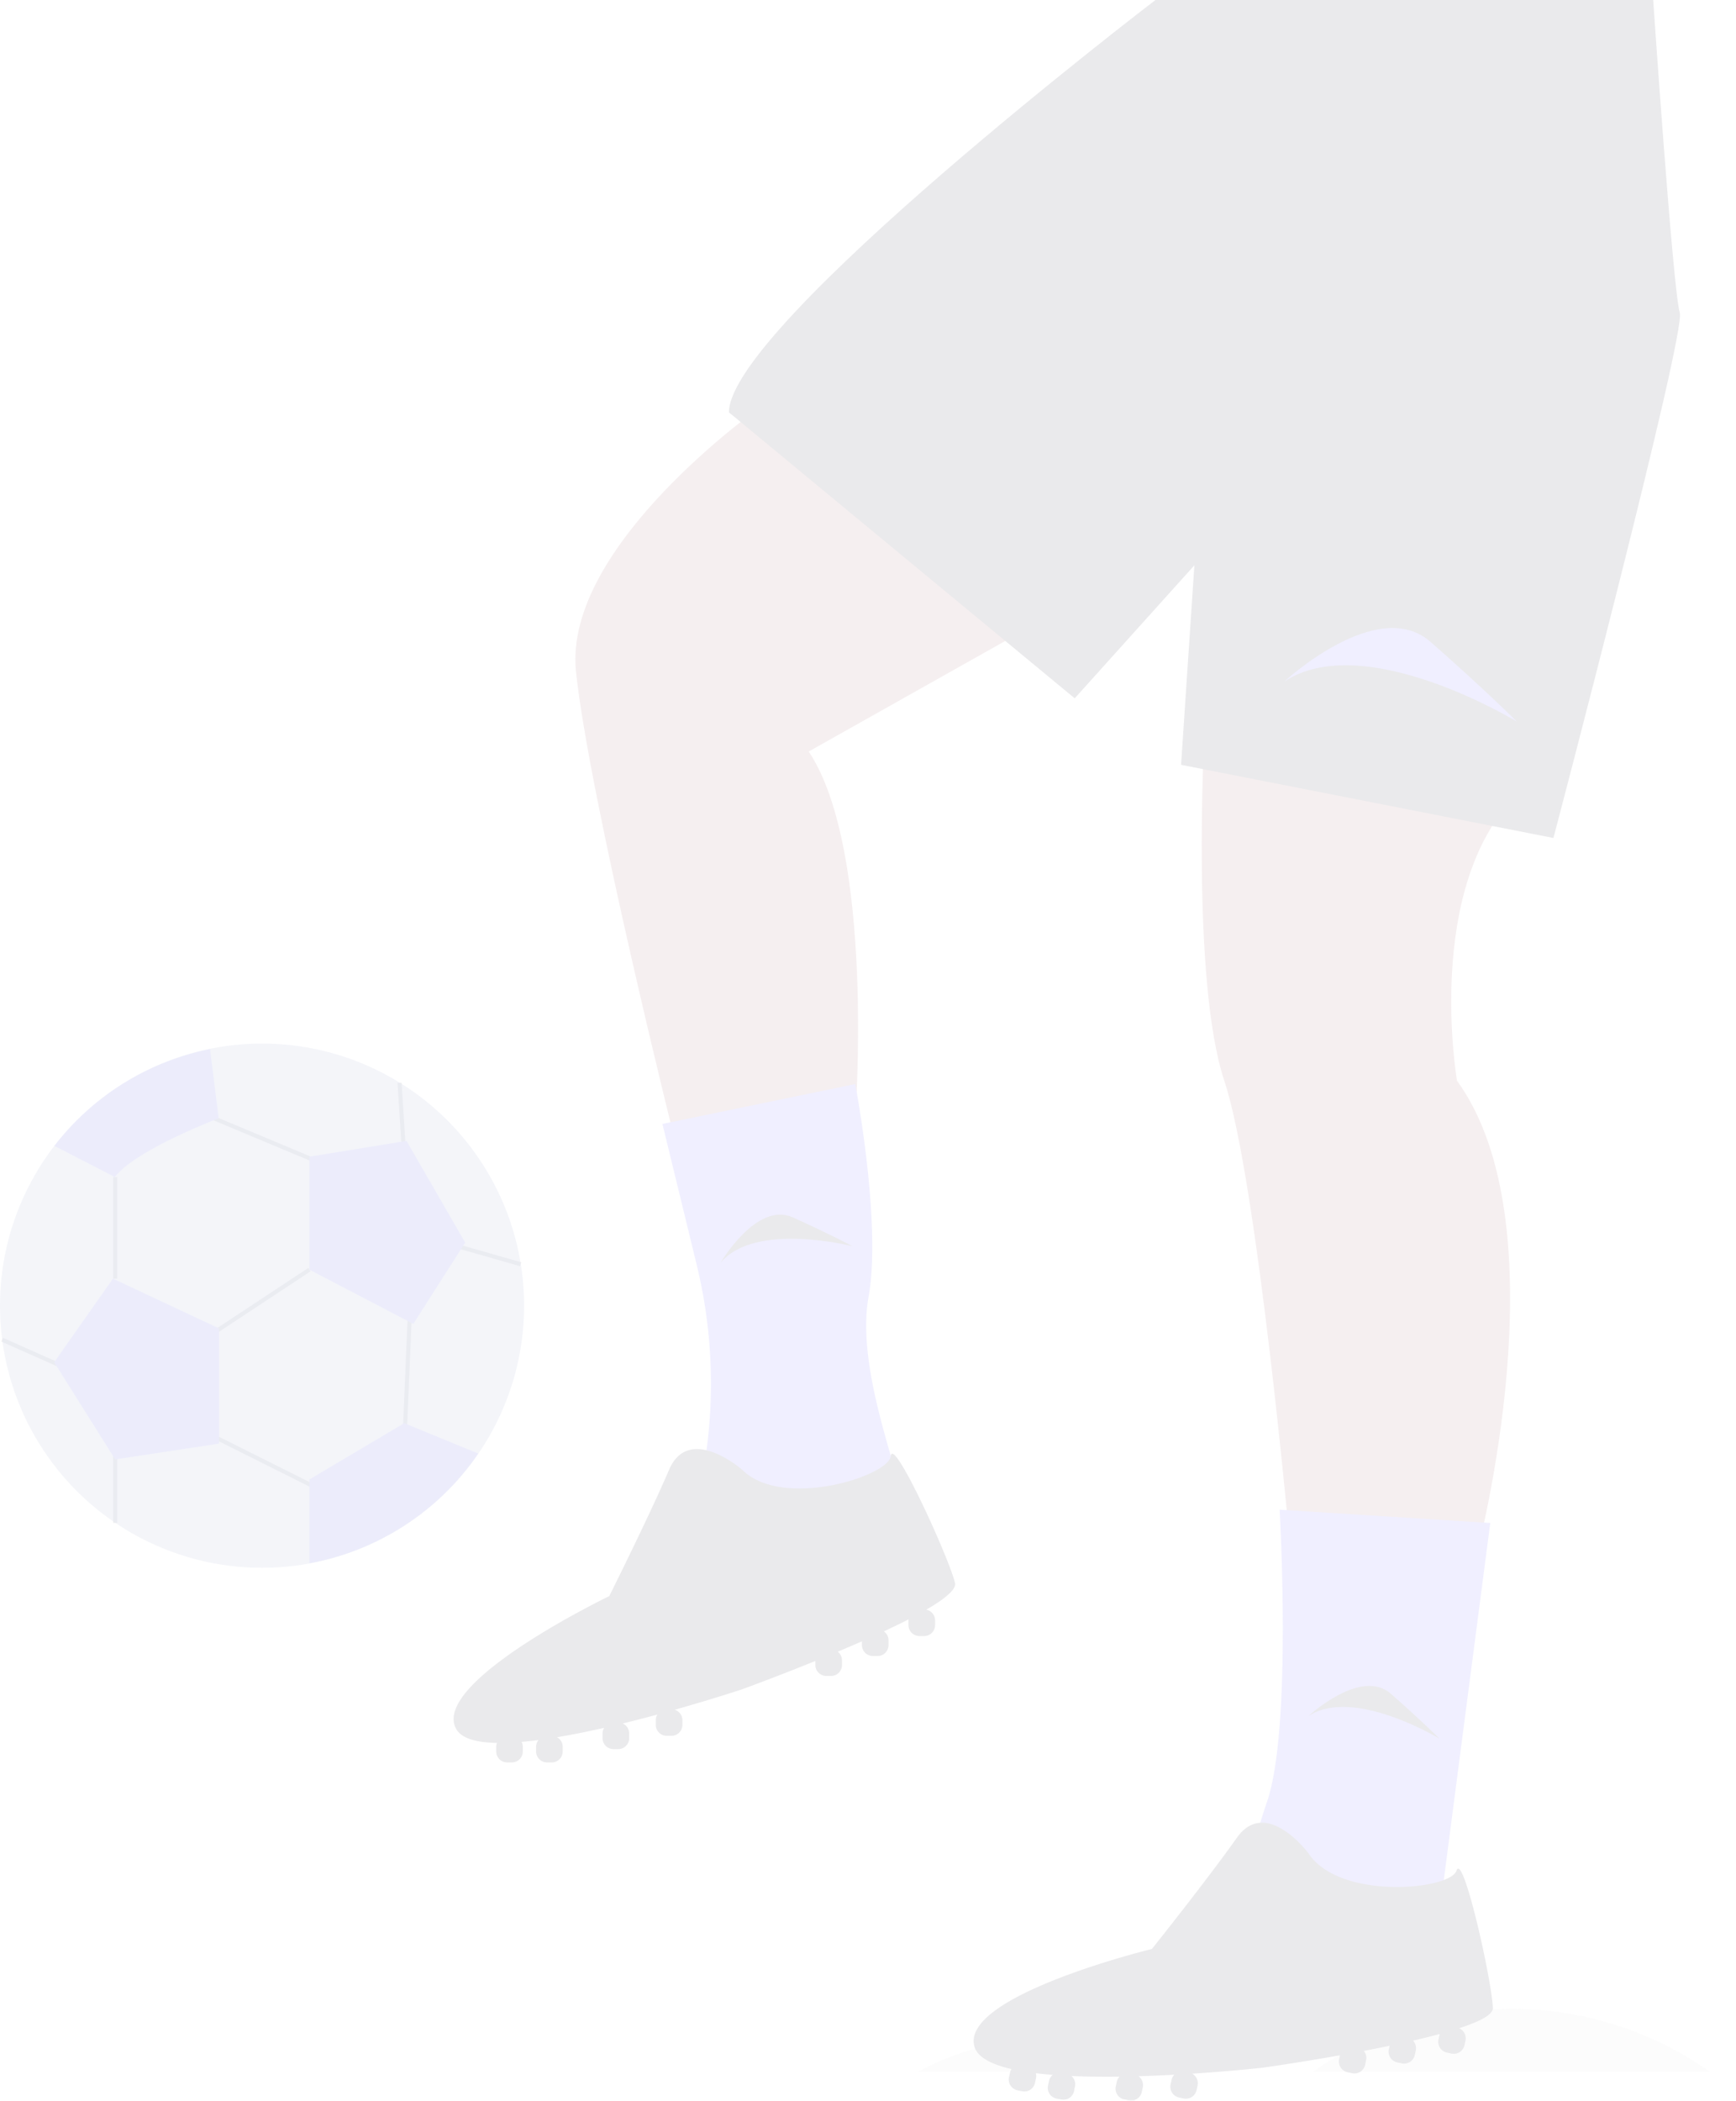 <svg xmlns="http://www.w3.org/2000/svg" width="428.165" height="518" viewBox="0 0 428.165 518">
  <g id="Groupe_63" data-name="Groupe 63" transform="translate(-135.736 -154.279)" opacity="0.103">
    <g id="Groupe_33" data-name="Groupe 33" transform="translate(247.617 154.279)">
      <path id="Tracé_290" data-name="Tracé 290" d="M592.842,700.668c5.115-6.459,11.86,6.389,18.607,1.64H574.061C581.672,706.533,587.612,693.764,592.842,700.668Z" transform="translate(-399.484 -191.46)" fill="none"/>
      <path id="Tracé_291" data-name="Tracé 291" d="M662.985,700.852h-6.445c1.385.973,2.774,1.941,4.1,2.992C661.391,702.824,662.2,701.845,662.985,700.852Z" transform="translate(-346.701 -190.005)" fill="none"/>
      <path id="Tracé_292" data-name="Tracé 292" d="M567.521,696.125a61.7,61.7,0,0,0-30,7.752h59.923A61.428,61.428,0,0,0,567.521,696.125Z" transform="translate(-422.868 -193.03)" fill="#e6e6e6"/>
      <path id="Tracé_293" data-name="Tracé 293" d="M645.829,691.4a84.772,84.772,0,0,0-48.97,15.5h97.873A84.752,84.752,0,0,0,645.829,691.4Z" transform="translate(-384.894 -196.055)" fill="#e6e6e6"/>
      <path id="Tracé_297" data-name="Tracé 297" d="M531.993,450.352s-49.2,34.439-45.919,65.6,24.6,116.437,24.6,116.437l44.279-6.56s4.92-65.6-11.48-90.2l78.718-44.279Z" transform="translate(-455.892 -350.314)" fill="#9d616a"/>
      <path id="Tracé_298" data-name="Tracé 298" d="M580.766,499.852s-3.28,60.678,4.92,85.278,16.4,116.437,16.4,116.437H648s21.32-80.358-4.92-116.437c0,0-8.2-47.559,14.76-70.518Z" transform="translate(-395.608 -318.636)" fill="#9d616a"/>
      <path id="Tracé_299" data-name="Tracé 299" d="M614.215,389.352s-105.2,80.358-105.2,101.677l85.278,70.518,29.52-32.8-3.28,49.2,91.838,18.04s32.8-124.637,31.159-129.557-6.56-77.078-6.56-77.078Z" transform="translate(-441.112 -389.352)" fill="#2f2e41"/>
      <path id="Tracé_300" data-name="Tracé 300" d="M546.572,552.352l-47.559,9.84,8.45,34.738a124.049,124.049,0,0,1,1.39,52.18h0s49.2,13.119,49.2,6.56-11.48-32.8-8.2-50.839S546.572,552.352,546.572,552.352Z" transform="translate(-447.511 -285.039)" fill="#6c63ff"/>
      <path id="Tracé_301" data-name="Tracé 301" d="M591.269,640.222c-1.64-6.56-15.265-36.3-15.833-31.271s-26.806,13.231-36.646,3.391c0,0-13.12-11.479-18.04,0s-14.76,31.159-14.76,31.159-44.279,21.32-37.719,32.8c1.327,2.322,5,3.3,10.021,3.387a2.682,2.682,0,0,0-.182.951V681.8a2.7,2.7,0,0,0,2.7,2.7h1.162a2.7,2.7,0,0,0,2.7-2.7V680.64a2.67,2.67,0,0,0-.295-1.2c1.341-.118,2.733-.273,4.163-.461a2.675,2.675,0,0,0-.589,1.664V681.8a2.7,2.7,0,0,0,2.7,2.7h1.162a2.7,2.7,0,0,0,2.7-2.7V680.64a2.687,2.687,0,0,0-1.4-2.349c3.775-.63,7.714-1.431,11.632-2.32a2.675,2.675,0,0,0-.4,1.39v1.162a2.7,2.7,0,0,0,2.7,2.7h1.162a2.7,2.7,0,0,0,2.7-2.7V677.36a2.7,2.7,0,0,0-1.6-2.463c2.938-.716,5.818-1.463,8.559-2.2a2.672,2.672,0,0,0-.394,1.386v1.162a2.7,2.7,0,0,0,2.7,2.7h1.162a2.7,2.7,0,0,0,2.7-2.7V674.08a2.689,2.689,0,0,0-1.9-2.564c9.631-2.713,16.657-5.055,16.657-5.055s8.16-2.969,18.039-6.98v1a2.7,2.7,0,0,0,2.7,2.7h1.162a2.7,2.7,0,0,0,2.7-2.7V659.32a2.684,2.684,0,0,0-1.044-2.117c1.984-.833,3.985-1.691,5.964-2.563v.923a2.7,2.7,0,0,0,2.7,2.7h1.162a2.7,2.7,0,0,0,2.7-2.7V654.4a2.692,2.692,0,0,0-1.155-2.209c2.14-1,4.2-2,6.1-2.973a2.628,2.628,0,0,0-.026.262v1.162a2.7,2.7,0,0,0,2.7,2.7h1.162a2.7,2.7,0,0,0,2.7-2.7V649.48a2.7,2.7,0,0,0-2.16-2.644C588.774,644.173,591.666,641.811,591.269,640.222Z" transform="translate(-467.609 -249.912)" fill="#2f2e41"/>
      <path id="Tracé_302" data-name="Tracé 302" d="M646.551,619.632l-51.954-3.28s3.149,54.119-3.149,72.158-3.149,24.6-3.149,24.6l45.656,3.28Z" transform="translate(-390.875 -244.081)" fill="#6c63ff"/>
      <path id="Tracé_303" data-name="Tracé 303" d="M673.874,709.119c-.236-6.757-7.361-38.687-8.964-33.884s-28.976,7.351-36.548-4.324c0,0-10.437-13.963-17.643-3.762s-20.932,27.4-20.932,27.4-47.751,11.618-43.729,24.214c.814,2.547,4.2,4.271,9.095,5.4a2.667,2.667,0,0,0-.376.892l-.242,1.137a2.7,2.7,0,0,0,2.077,3.2l1.136.243a2.7,2.7,0,0,0,3.2-2.077l.242-1.137a2.673,2.673,0,0,0-.038-1.238c1.336.165,2.73.3,4.168.417a2.673,2.673,0,0,0-.922,1.5l-.243,1.137a2.7,2.7,0,0,0,2.077,3.2l1.136.242a2.7,2.7,0,0,0,3.2-2.077l.242-1.136a2.686,2.686,0,0,0-.875-2.589c3.823.17,7.843.208,11.859.157a2.672,2.672,0,0,0-.677,1.276l-.243,1.136a2.7,2.7,0,0,0,2.077,3.2l1.137.243a2.7,2.7,0,0,0,3.2-2.077l.243-1.137a2.7,2.7,0,0,0-1.056-2.743c3.023-.088,5.995-.218,8.83-.37a2.675,2.675,0,0,0-.675,1.273l-.242,1.137a2.7,2.7,0,0,0,2.077,3.2l1.137.243a2.7,2.7,0,0,0,3.2-2.076l.242-1.137a2.689,2.689,0,0,0-1.322-2.9c9.985-.645,17.345-1.47,17.345-1.47s8.6-1.2,19.1-3.066l-.209.979a2.7,2.7,0,0,0,2.077,3.2l1.136.242a2.7,2.7,0,0,0,3.2-2.077l.242-1.137a2.682,2.682,0,0,0-.579-2.288c2.114-.4,4.25-.824,6.367-1.263l-.193.9a2.7,2.7,0,0,0,2.077,3.2l1.137.242a2.7,2.7,0,0,0,3.2-2.077l.242-1.136a2.691,2.691,0,0,0-.669-2.4c2.3-.53,4.525-1.076,6.587-1.635-.026.083-.062.162-.08.25l-.243,1.137a2.7,2.7,0,0,0,2.077,3.2l1.137.242a2.7,2.7,0,0,0,3.2-2.077l.243-1.137a2.7,2.7,0,0,0-1.561-3.036C670.611,712.464,673.931,710.756,673.874,709.119Z" transform="translate(-417.558 -213.959)" fill="#2f2e41"/>
      <path id="Tracé_307" data-name="Tracé 307" d="M592.513,497.016s22.959-21.32,36.079-9.84,21.319,19.68,21.319,19.68S612.193,483.9,592.513,497.016Z" transform="translate(-387.675 -328.92)" fill="#6c63ff"/>
      <path id="Tracé_308" data-name="Tracé 308" d="M596.149,650.311s12.941-12.016,20.335-5.546S628.5,655.857,628.5,655.857,607.242,642.916,596.149,650.311Z" transform="translate(-385.348 -227.122)" fill="#2f2e41"/>
      <path id="Tracé_309" data-name="Tracé 309" d="M507.746,583.891s8.883-15.262,17.841-11.224,14.724,7.115,14.724,7.115S516.206,573.588,507.746,583.891Z" transform="translate(-441.923 -272.473)" fill="#2f2e41"/>
    </g>
    <g id="Groupe_39" data-name="Groupe 39" transform="translate(135.736 411.608)">
      <g id="Groupe_17" data-name="Groupe 17" transform="translate(0 0.03)">
        <path id="Tracé_242" data-name="Tracé 242" d="M114.36,570.249a64.618,64.618,0,1,0,13.414-39.432A64.614,64.614,0,0,0,114.36,570.249Z" transform="translate(-114.36 -505.61)" fill="#e0e0e0"/>
        <line id="Ligne_134" data-name="Ligne 134" y2="25.058" transform="translate(28.406 32.884)" fill="none" stroke="#535461" stroke-miterlimit="10" stroke-width="1"/>
        <line id="Ligne_135" data-name="Ligne 135" x1="26.167" y2="17.274" transform="translate(50.138 55.724)" fill="none" stroke="#535461" stroke-miterlimit="10" stroke-width="1"/>
        <line id="Ligne_136" data-name="Ligne 136" x2="30.624" y2="12.817" transform="translate(50.138 17.295)" fill="none" stroke="#535461" stroke-miterlimit="10" stroke-width="1"/>
        <line id="Ligne_137" data-name="Ligne 137" x1="1.663" y2="38.984" transform="translate(99.7 60.182)" fill="none" stroke="#535461" stroke-miterlimit="10" stroke-width="1"/>
        <line id="Ligne_138" data-name="Ligne 138" x1="34.527" y1="17.274" transform="translate(46.235 93.6)" fill="none" stroke="#535461" stroke-miterlimit="10" stroke-width="1"/>
        <line id="Ligne_139" data-name="Ligne 139" y2="21.774" transform="translate(28.406 96.393)" fill="none" stroke="#535461" stroke-miterlimit="10" stroke-width="1"/>
        <line id="Ligne_140" data-name="Ligne 140" x1="15.056" y1="6.675" transform="translate(0.533 72.999)" fill="none" stroke="#535461" stroke-miterlimit="10" stroke-width="1"/>
        <line id="Ligne_141" data-name="Ligne 141" x1="1.152" y1="18.213" transform="translate(98.548 9.66)" fill="none" stroke="#535461" stroke-miterlimit="10" stroke-width="1"/>
        <line id="Ligne_142" data-name="Ligne 142" x2="18.682" y2="5.332" transform="translate(109.723 49.049)" fill="none" stroke="#535461" stroke-miterlimit="10" stroke-width="1"/>
        <path id="Tracé_243" data-name="Tracé 243" d="M160.77,491.379l-14.48-25.08-23.949,3.9v27.852l25.634,13.371Z" transform="translate(-46.035 -442.33)" fill="#6c63ff"/>
        <path id="Tracé_244" data-name="Tracé 244" d="M120.65,530.1l14.928,7.677c5.012-6.675,25.591-14.48,25.591-14.48l-2.133-17.061A64.534,64.534,0,0,0,120.65,530.1Z" transform="translate(-107.236 -504.897)" fill="#6c63ff"/>
        <path id="Tracé_245" data-name="Tracé 245" d="M133.478,494.493,107.31,482.23,92.83,502.852,107.865,526.8l25.613-3.9Z" transform="translate(-79.459 -424.288)" fill="#6c63ff"/>
        <path id="Tracé_246" data-name="Tracé 246" d="M150.14,563.373v20.665a64.6,64.6,0,0,0,41.65-27.063l-18.255-7.485Z" transform="translate(-73.835 -455.912)" fill="#6c63ff"/>
      </g>
      <ellipse id="Ellipse_5" data-name="Ellipse 5" cx="64.631" cy="64.631" rx="64.631" ry="64.631" transform="translate(0.004 0)" fill="rgba(1,30,160,0.36)"/>
    </g>
  </g>
</svg>
